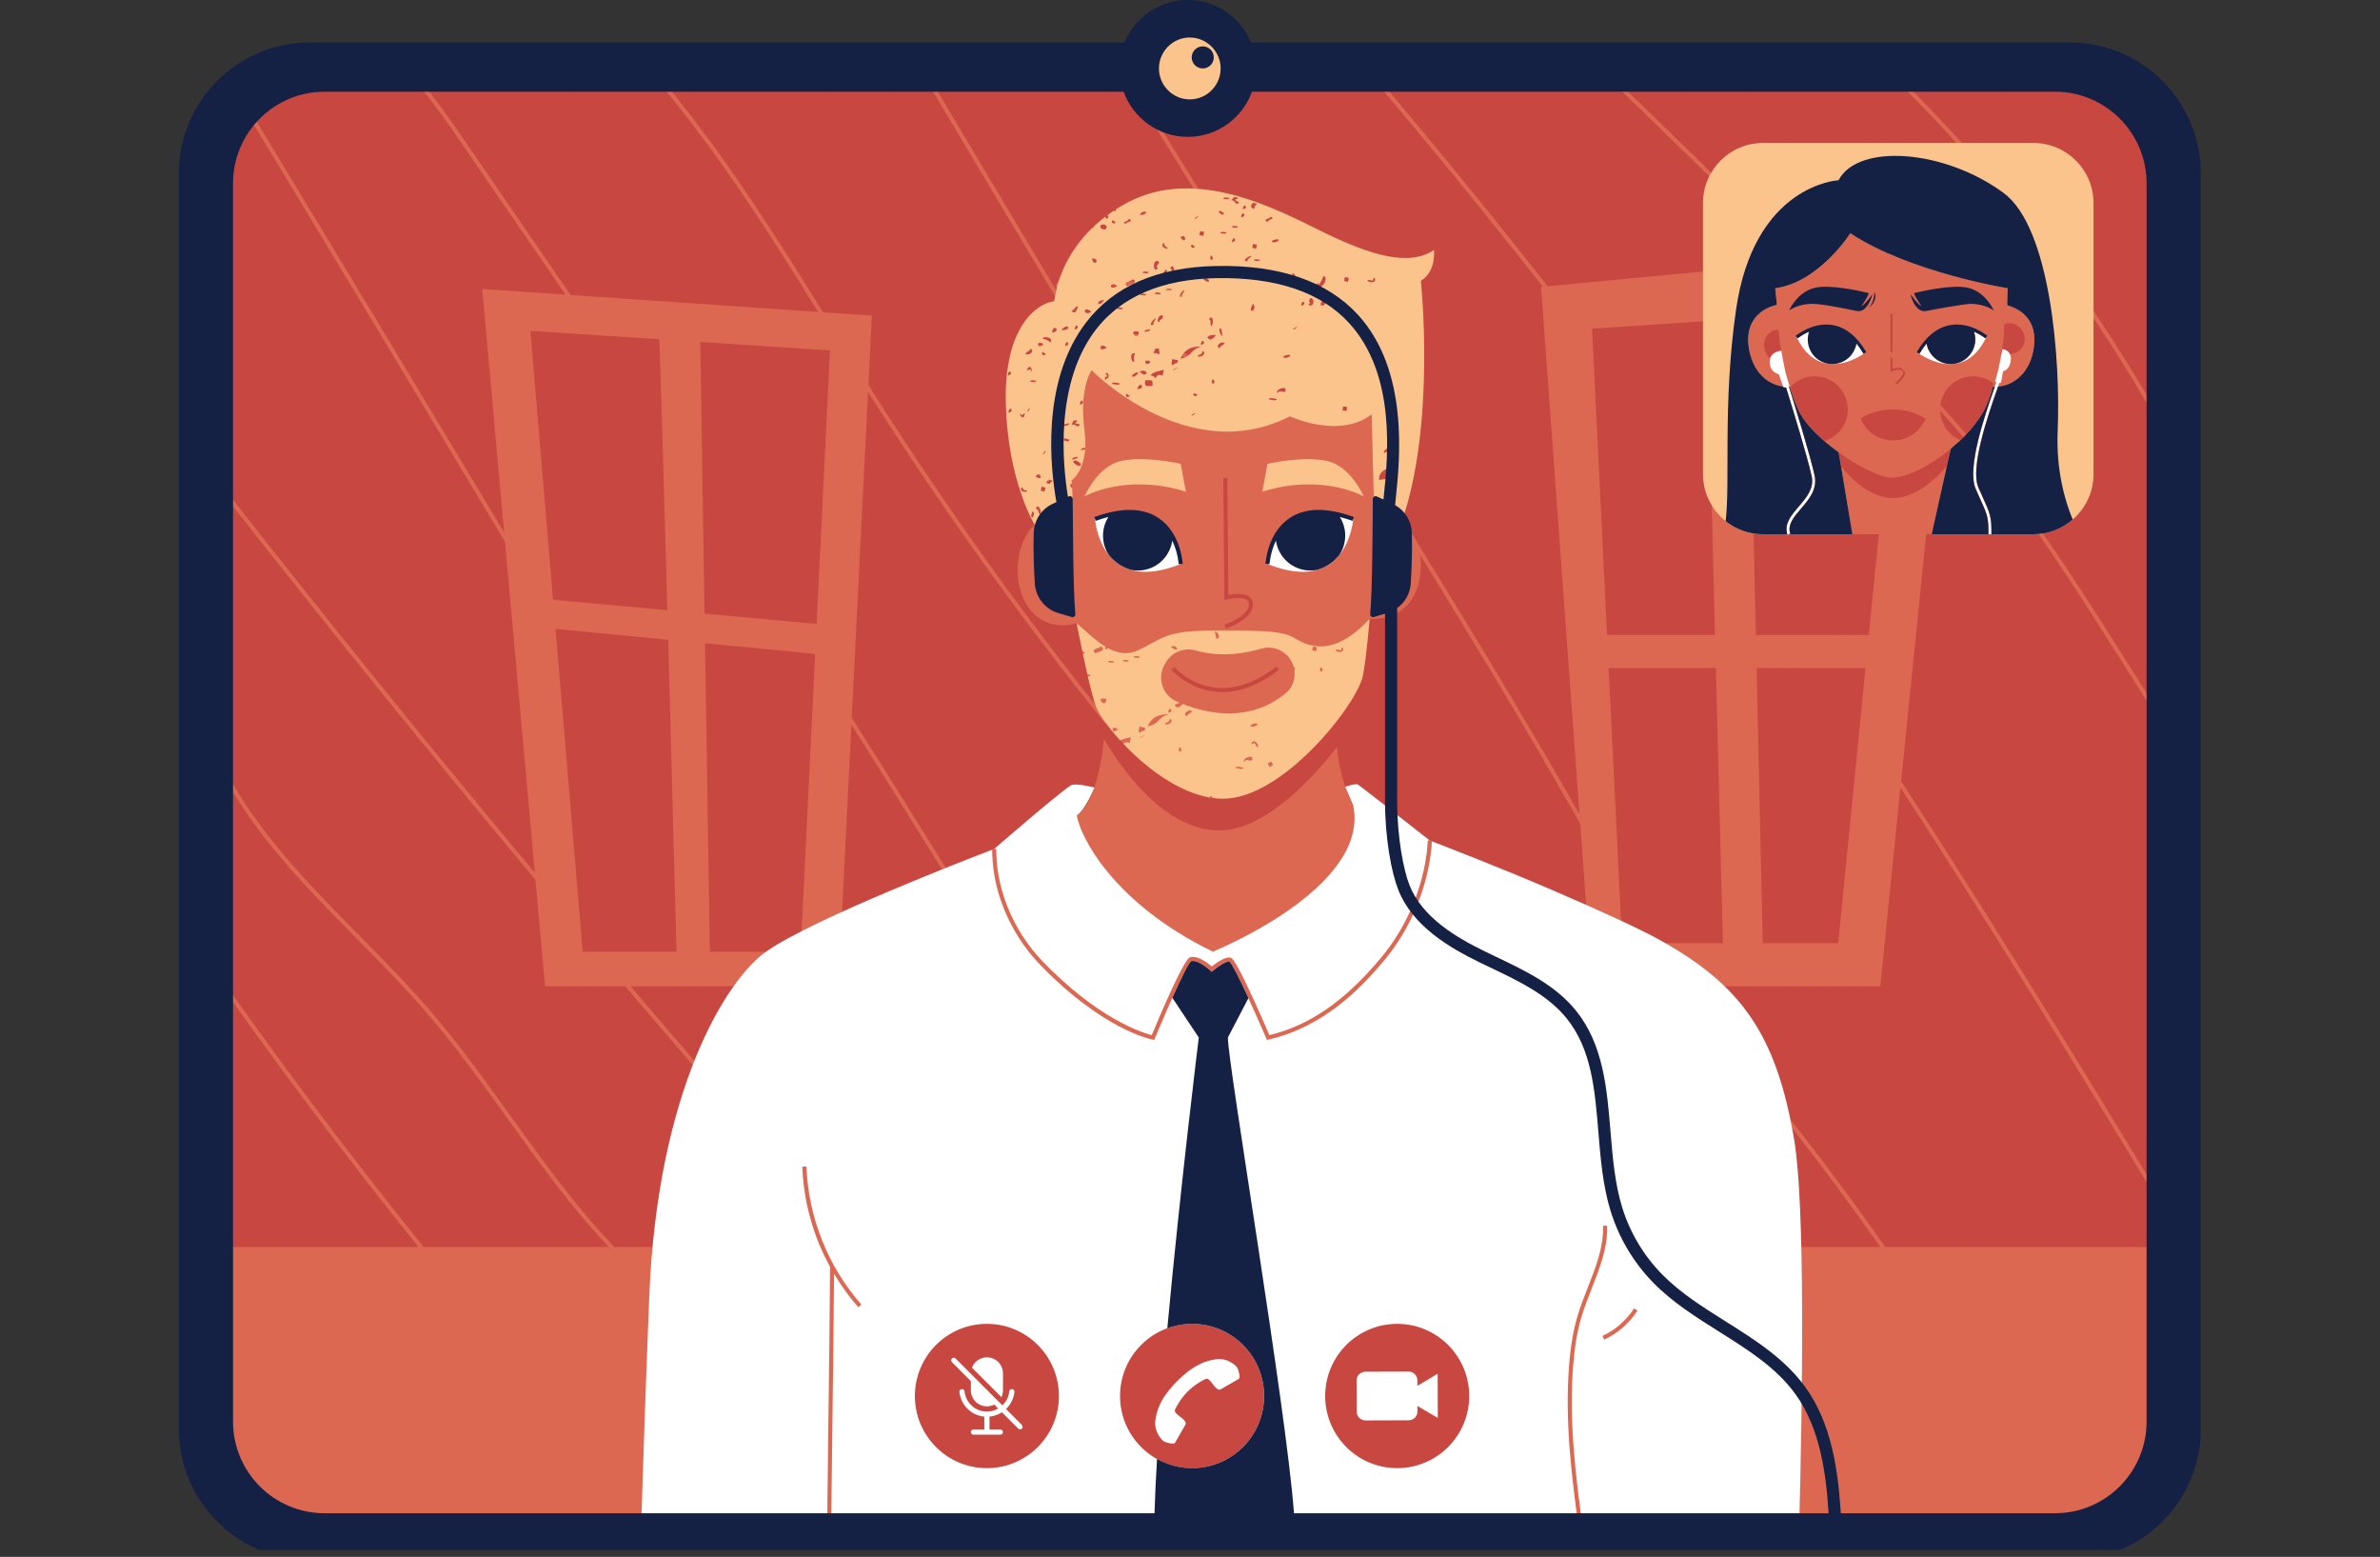 <svg xmlns="http://www.w3.org/2000/svg" width="255.75" viewBox="0 0 255.75 167.25" height="167.25" version="1.0"><rect x="0" y="0" width="255.75" height="167.25" fill="#333333" stroke="none"/><defs><clipPath id="a"><path d="M 21 6 L 235 6 L 235 166.504 L 21 166.504 Z M 21 6"/></clipPath><clipPath id="b"><path d="M 19.215 0 L 236.492 0 L 236.492 166.504 L 19.215 166.504 Z M 19.215 0"/></clipPath></defs><path fill="#C94741" d="M 216.23 165.848 L 39.59 165.848 C 29.559 165.848 21.43 157.703 21.43 147.656 L 21.43 24.316 C 21.43 14.27 29.559 6.129 39.59 6.129 L 216.23 6.129 C 226.258 6.129 234.387 14.27 234.387 24.316 L 234.387 147.656 C 234.387 157.703 226.258 165.848 216.23 165.848"/><g clip-path="url(#a)"><path fill="#DD6851" d="M 128.785 20.289 L 120.344 6.66 L 119.977 6.887 L 128.25 20.254 C 128.43 20.262 128.605 20.277 128.785 20.289 Z M 99.273 9.055 C 99.637 9.098 100.078 9.539 100.312 9.93 L 113.371 31.828 C 113.398 31.652 113.441 31.438 113.496 31.188 L 100.688 9.707 C 100.391 9.211 99.855 8.684 99.328 8.621 C 99.066 8.59 98.832 8.672 98.648 8.863 L 98.957 9.168 C 99.047 9.074 99.148 9.039 99.273 9.055 Z M 214.152 41.555 C 214.145 41.574 214.148 41.57 214.152 41.555 Z M 111.859 103.094 C 110.73 101.91 107.051 97.555 107.051 91.199 L 106.617 91.199 C 106.617 97.715 110.391 102.184 111.547 103.395 C 118.406 110.594 123.637 111.629 123.855 111.672 L 124.031 111.703 L 124.098 111.539 C 125.684 107.723 127.598 103.52 128.004 103.258 C 128.617 103.078 129.699 103.926 130.062 104.27 L 130.203 104.402 L 130.352 104.277 C 131 103.734 131.883 103.199 132.113 103.301 C 132.504 103.578 134.449 107.758 136.078 111.543 L 136.148 111.711 L 136.324 111.668 C 142.238 110.312 146.246 106.16 148.75 103.156 C 153.801 97.086 153.859 90.363 153.859 90.293 L 153.426 90.293 C 153.426 90.359 153.367 96.93 148.418 102.875 C 144.555 107.512 140.734 110.164 136.406 111.203 C 135.312 108.668 132.895 103.184 132.305 102.91 C 131.77 102.664 130.703 103.434 130.219 103.824 C 129.812 103.473 128.699 102.594 127.879 102.84 C 127.238 103.031 124.844 108.617 123.766 111.203 C 122.812 110.961 117.934 109.469 111.859 103.094 Z M 123.941 23.316 C 130.18 21.703 136.09 23.297 136.148 23.312 L 136.266 22.895 C 136.203 22.879 130.188 21.25 123.832 22.895 C 117.582 24.508 113.875 29.758 113.402 30.727 L 113.793 30.918 C 114.25 29.98 117.852 24.891 123.941 23.316 Z M 124.148 31.035 C 126.652 31.598 129.641 33.754 132.805 36.039 C 137.098 39.141 141.844 42.566 146.309 42.566 C 147.453 42.566 148.574 42.344 149.668 41.832 L 149.484 41.438 C 144.355 43.844 138.355 39.512 133.059 35.688 C 129.859 33.375 126.836 31.191 124.242 30.609 C 117.336 29.062 113.34 32.09 113.176 32.223 L 113.441 32.566 C 113.48 32.535 117.441 29.535 124.148 31.035 Z M 113.938 35.223 C 113.168 37 113.395 38.973 113.613 40.879 C 113.656 41.262 113.703 41.641 113.738 42.02 C 113.949 44.289 113.766 46.133 113.176 47.656 C 112.438 49.566 111.004 50.992 109.332 51.48 L 109.453 51.895 C 111.25 51.375 112.793 49.848 113.582 47.816 C 114.195 46.227 114.391 44.316 114.168 41.977 C 114.133 41.598 114.09 41.215 114.047 40.828 C 113.832 38.98 113.613 37.066 114.336 35.398 Z M 117.602 84.598 C 117.152 85.941 116.543 87.086 115.711 87.586 C 113.176 92.727 115.062 100.93 130.238 102.816 C 130.238 102.816 153.254 97.723 145.414 86.512 C 145.133 85.988 144.832 85.328 144.555 84.516 C 144.141 83.301 143.781 81.746 143.621 79.805 C 143.637 79.961 143.648 80.121 143.664 80.273 C 140.508 84.266 135.66 89.207 131.016 89.207 C 125.141 89.207 120.547 82.637 118.637 79.387 C 118.641 79.324 118.648 79.262 118.656 79.203 C 118.508 80.641 118.203 82.793 117.602 84.598 Z M 157.883 149.965 C 157.883 145.684 154.418 142.211 150.141 142.211 C 145.863 142.211 142.398 145.684 142.398 149.965 C 142.398 154.246 145.863 157.719 150.141 157.719 C 154.418 157.719 157.883 154.246 157.883 149.965 Z M 133.57 144.48 C 130.547 141.453 125.645 141.453 122.621 144.48 C 119.598 147.512 119.598 152.418 122.621 155.449 C 125.645 158.477 130.547 158.477 133.57 155.449 C 136.594 152.418 136.594 147.512 133.57 144.48 Z M 113.793 149.965 C 113.793 145.684 110.328 142.211 106.051 142.211 C 101.773 142.211 98.309 145.684 98.309 149.965 C 98.309 154.246 101.773 157.719 106.051 157.719 C 110.328 157.719 113.793 154.246 113.793 149.965 Z M 174.309 101.316 L 185.141 101.316 L 184.387 71.773 L 172.863 71.773 Z M 172.691 68.211 L 184.293 68.211 L 183.434 34.488 L 171.082 35.312 Z M 187.895 35.895 C 187.895 35.906 187.891 35.914 187.891 35.926 C 187.891 35.914 187.895 35.906 187.895 35.895 Z M 187.918 34.184 L 187.949 35.574 C 188.074 34.984 188.316 34.512 188.609 34.141 Z M 194.18 29.672 C 194.105 29.719 194.035 29.762 193.957 29.809 C 194.035 29.762 194.105 29.719 194.18 29.672 Z M 193.809 29.891 C 193.738 29.934 193.664 29.973 193.594 30.012 C 193.664 29.973 193.738 29.934 193.809 29.891 Z M 193.426 30.098 C 193.355 30.137 193.285 30.172 193.219 30.203 C 193.285 30.172 193.355 30.137 193.426 30.098 Z M 193.035 30.289 C 192.965 30.32 192.898 30.352 192.832 30.379 C 192.898 30.352 192.965 30.32 193.035 30.289 Z M 194.426 29.512 C 194.387 29.539 194.352 29.566 194.309 29.59 C 194.352 29.566 194.391 29.539 194.426 29.516 C 194.426 29.516 194.426 29.516 194.426 29.512 Z M 194.984 29.129 C 195.066 29.066 195.145 29.008 195.227 28.941 C 195.145 29.008 195.066 29.066 194.984 29.129 Z M 195.297 28.887 C 195.383 28.82 195.465 28.754 195.551 28.688 C 195.465 28.754 195.383 28.82 195.297 28.887 Z M 195.605 28.641 C 195.691 28.57 195.773 28.496 195.859 28.426 C 195.773 28.496 195.691 28.57 195.605 28.641 Z M 195.895 28.391 C 195.984 28.316 196.074 28.238 196.156 28.16 C 196.074 28.238 195.984 28.316 195.895 28.391 Z M 194.793 29.262 C 194.793 29.266 194.793 29.266 194.793 29.266 C 194.828 29.242 194.855 29.219 194.891 29.195 C 194.855 29.219 194.824 29.242 194.793 29.262 Z M 203.145 33.699 L 203.145 37.695 C 203.219 37.773 203.297 37.855 203.371 37.934 L 203.371 33.699 Z M 207.371 28.902 C 207.633 28.988 207.891 29.07 208.148 29.148 C 207.891 29.07 207.633 28.988 207.371 28.902 Z M 203.867 27.637 C 205.012 28.105 206.172 28.52 207.297 28.879 C 206.172 28.52 205.012 28.105 203.867 27.637 Z M 209.805 29.625 C 209.285 29.484 208.742 29.328 208.191 29.16 C 208.742 29.328 209.285 29.484 209.805 29.625 Z M 204.727 39.996 C 204.582 39.84 204.438 39.684 204.289 39.527 C 203.965 39.438 203.586 39.547 203.371 39.633 L 203.371 38.562 C 203.297 38.484 203.219 38.402 203.145 38.324 L 203.145 39.992 L 203.309 39.906 C 203.316 39.902 204.121 39.504 204.457 39.883 C 204.5 39.93 204.516 39.984 204.508 40.055 C 204.477 40.41 203.891 40.945 203.664 41.121 L 203.805 41.305 C 203.895 41.23 204.691 40.59 204.734 40.074 C 204.738 40.047 204.73 40.023 204.727 39.996 Z M 206.914 44.988 C 206.914 44.988 205.609 43.984 203.422 43.984 C 201.238 43.984 199.91 44.988 199.934 44.988 C 199.934 44.988 200.82 47.316 203.422 47.316 C 206.023 47.316 206.914 44.988 206.914 44.988 Z M 192.629 30.461 C 192.562 30.488 192.5 30.516 192.434 30.539 C 192.5 30.516 192.562 30.488 192.629 30.461 Z M 192.211 30.617 C 192.152 30.637 192.094 30.66 192.031 30.68 C 192.094 30.66 192.152 30.637 192.211 30.617 Z M 191.785 30.75 C 191.73 30.766 191.672 30.781 191.613 30.797 C 191.672 30.781 191.73 30.766 191.785 30.75 Z M 191.336 30.859 C 191.289 30.871 191.238 30.883 191.191 30.895 C 191.238 30.883 191.289 30.871 191.336 30.859 Z M 191.629 38.895 C 191.391 37.746 191.223 36.566 191.105 35.387 C 190.59 35.453 189.734 35.727 189.578 36.797 C 189.395 38.055 190.57 39.211 191.629 38.895 Z M 189.23 33.527 C 189.215 33.539 189.203 33.551 189.188 33.562 C 189.203 33.551 189.215 33.539 189.23 33.527 Z M 189.023 33.699 C 189.012 33.711 189.004 33.719 188.992 33.727 C 189.004 33.719 189.012 33.711 189.023 33.699 Z M 187.863 36.234 C 187.863 36.254 187.863 36.273 187.863 36.297 C 187.863 36.273 187.863 36.254 187.863 36.234 Z M 187.859 36.68 C 187.859 36.652 187.859 36.625 187.859 36.598 C 187.859 36.625 187.859 36.652 187.859 36.68 Z M 137.434 71.945 L 137.168 71.602 C 130.68 76.645 126.375 71.863 126.195 71.66 L 125.867 71.945 C 125.996 72.09 128.023 74.348 131.348 74.348 C 133.059 74.348 135.117 73.746 137.434 71.945 Z M 131.453 51.344 L 131.566 64.457 L 131.832 64.398 C 132.121 64.332 132.422 64.285 132.711 64.258 C 132.883 64.242 133.051 64.238 133.207 64.242 C 133.695 64.266 134.078 64.395 134.176 64.711 C 134.246 64.945 134.211 65.18 134.074 65.438 C 133.664 66.184 132.379 66.875 131.609 67.09 L 131.723 67.512 C 132.348 67.336 133.281 66.883 133.926 66.293 C 134.039 66.188 134.145 66.078 134.234 65.965 C 134.32 65.859 134.395 65.754 134.453 65.645 C 134.648 65.289 134.695 64.93 134.59 64.586 C 134.391 63.934 133.676 63.773 132.945 63.801 C 132.781 63.809 132.621 63.82 132.465 63.84 C 132.301 63.863 132.145 63.891 131.996 63.918 L 131.988 62.668 L 131.98 62.188 L 131.887 51.34 Z M 89.188 37.641 L 75.25 36.734 L 75.707 65.918 L 87.754 67.023 Z M 87.598 70.246 L 75.758 69.105 L 76.281 102.238 L 86.035 102.238 Z M 72.699 102.238 C 72.559 96.988 72.188 82.82 71.801 68.727 L 59.695 67.562 L 62.621 102.238 Z M 56.996 35.543 L 59.43 64.426 L 71.711 65.551 C 71.371 53.211 71.035 41.469 70.848 36.445 Z M 214.965 37.973 C 214.965 37.973 216.691 38.473 217.395 37.168 C 218.098 35.863 216.648 34.191 215.34 34.863 C 215.34 34.863 215.477 36.473 214.965 37.973 Z M 188.758 71.773 L 189.418 101.316 L 197.531 101.316 L 200.465 71.773 Z M 169.922 166.121 C 169.863 165.715 169.805 165.309 169.75 164.898 C 144.789 164.898 114.527 164.898 89.305 164.898 M 88.867 164.898 C 62.422 164.898 41.609 164.898 38.43 164.898 C 29.352 164.898 22.594 167.035 22.594 133.957 L 44.969 133.957 C 36.801 123.812 28.949 113.336 21.539 102.684 L 21.898 102.438 C 29.367 113.172 37.285 123.734 45.527 133.957 L 65.418 133.957 C 61.391 129.699 57.926 124.887 54.555 120.188 C 51.824 116.387 49 112.461 45.918 108.879 C 43.504 106.074 40.84 103.371 38.262 100.762 C 32.852 95.277 27.258 89.605 23.68 82.66 L 24.066 82.461 C 27.609 89.348 33.184 94.992 38.57 100.453 C 41.152 103.07 43.824 105.777 46.246 108.594 C 49.344 112.191 52.168 116.125 54.906 119.934 C 58.352 124.727 61.883 129.645 66.016 133.957 L 88.168 133.957 C 87.008 131.242 86.328 128.316 86.219 125.332 L 86.652 125.312 C 86.766 128.309 87.449 131.242 88.637 133.957 L 172.047 133.957 C 172.199 133.207 172.289 132.445 172.266 131.68 L 172.699 131.664 C 172.723 132.441 172.637 133.207 172.488 133.957 L 202.062 133.957 C 199.211 129.934 196.289 125.934 193.262 122.062 C 191.77 120.152 190.223 118.238 188.727 116.383 C 186.004 113.004 183.211 109.535 180.605 105.949 L 171.082 105.949 L 169.809 88.504 C 169.449 87.875 169.094 87.242 168.734 86.613 C 163.555 77.52 158.059 68.465 152.59 59.586 C 152.699 60.273 152.711 61.047 152.582 61.918 C 151.844 66.965 147.172 66.473 147.172 66.473 C 147.172 66.473 146.809 70.906 146.438 72.629 C 145.762 75.754 137.832 85.797 131.441 85.797 C 126.25 85.797 120.98 80.613 118.785 77.605 C 118.785 77.605 118.785 77.621 118.785 77.641 C 118.785 77.617 118.785 77.605 118.785 77.605 C 118.785 77.605 118.781 77.656 118.777 77.746 C 109.852 66.648 101.508 55.023 93.879 43.051 C 93.68 42.734 93.477 42.418 93.277 42.102 L 91.527 77.105 C 93.422 80.078 95.27 83.008 97.039 85.852 L 98.316 87.91 C 102.586 94.785 107 101.895 112.223 108.223 C 112.66 108.754 113.105 109.281 113.551 109.809 C 115.984 112.695 118.5 115.676 119.887 119.234 L 119.484 119.391 C 118.121 115.902 115.629 112.945 113.219 110.09 C 112.773 109.559 112.328 109.031 111.887 108.5 C 106.648 102.148 102.227 95.027 97.949 88.141 L 96.672 86.082 C 95.004 83.406 93.266 80.648 91.488 77.855 L 90.086 105.949 L 83.27 105.949 C 86.992 112.219 90.711 118.488 94.422 124.766 L 94.051 124.988 C 90.293 118.637 86.531 112.293 82.766 105.949 L 67.758 105.949 C 73.43 112.613 79.215 119.301 84.984 125.859 L 84.66 126.148 C 78.805 119.496 72.938 112.707 67.188 105.949 L 58.57 105.949 L 57.539 94.516 C 46.238 80.992 35.02 67.137 24.172 53.285 L 24.512 53.016 C 35.23 66.699 46.309 80.391 57.473 93.754 L 54.266 58.191 C 44.832 42.461 35.258 26.57 25.766 10.891 L 26.137 10.664 C 35.477 26.09 44.895 41.719 54.176 57.195 L 51.82 31.043 L 60.766 31.652 C 57.238 26.504 53.707 21.363 50.172 16.227 C 48.145 13.273 46.043 10.223 43.629 7.496 L 43.953 7.207 C 46.387 9.949 48.496 13.016 50.531 15.977 C 54.129 21.211 57.73 26.449 61.316 31.691 L 87.914 33.508 C 82.184 24.289 76.203 14.867 68.922 6.68 L 69.246 6.387 C 76.625 14.684 82.656 24.223 88.445 33.543 L 93.688 33.902 L 93.316 41.348 C 93.625 41.84 93.934 42.328 94.246 42.816 C 101.457 54.137 109.316 65.141 117.695 75.688 C 116.945 73.422 115.699 66.965 115.699 66.965 C 110.539 68.32 108.324 62.777 109.797 58.59 C 111.273 54.402 115.086 55.391 115.086 55.391 C 115.086 55.391 115.469 55.516 115.184 51.957 C 113.836 53.461 111.066 53.582 110.945 53.586 L 110.93 53.152 C 110.961 53.152 113.824 53.031 114.984 51.527 L 115.156 51.66 C 115.156 51.645 115.156 51.629 115.152 51.613 C 115.152 51.613 117.078 50.355 116.543 46.238 C 116.023 42.266 116.992 40.242 117.281 39.832 C 117.293 39.816 117.305 39.805 117.316 39.789 C 117.387 39.863 127.508 50.121 138.328 44.859 C 137.438 44.293 136.523 43.867 135.477 43.387 C 133.637 42.539 131.344 41.484 128.277 39.129 C 123.504 35.469 117.172 35.52 115.312 36.77 L 115.07 36.406 C 117.273 34.93 123.77 35.121 128.539 38.781 C 131.57 41.109 133.742 42.105 135.66 42.992 C 136.785 43.508 137.758 43.957 138.73 44.594 L 138.633 44.738 C 138.887 44.855 141.395 45.949 144.027 45.742 C 144.188 45.73 144.348 45.711 144.508 45.691 C 145.508 45.547 146.512 45.199 147.391 44.516 L 147.547 50.598 L 147.566 51.461 L 147.664 55.289 C 147.664 55.289 148.422 55.555 149.402 55.504 C 149.801 55.652 150.207 55.871 150.594 56.16 C 150.645 56.023 150.688 55.887 150.73 55.746 C 151.031 56.234 151.332 56.723 151.633 57.207 C 151.77 57.398 151.895 57.605 152.012 57.82 C 157.793 67.195 163.629 76.773 169.113 86.395 C 169.32 86.762 169.527 87.129 169.734 87.496 L 165.598 30.82 L 165.793 30.805 C 159.57 22.871 153.137 14.996 146.613 7.352 L 146.945 7.066 C 153.527 14.793 160.031 22.742 166.309 30.754 L 193.105 28.211 C 192.539 27.652 191.973 27.094 191.406 26.539 C 184.664 19.902 177.711 13.066 170.77 6.449 L 171.07 6.137 C 178.016 12.754 184.969 19.594 191.691 26.207 C 192.352 26.855 193.012 27.508 193.672 28.156 L 196.438 27.895 C 196.352 27.977 196.266 28.062 196.176 28.145 C 197.836 26.617 198.832 25.055 198.832 25.055 C 200.34 26.055 202.078 26.91 203.859 27.637 C 203.57 27.52 203.285 27.395 203 27.273 L 210.113 26.598 L 209.805 29.625 C 213.172 30.551 215.742 30.965 215.742 30.965 C 215.742 30.965 215.742 31.238 215.691 32.793 C 216.359 32.988 218.93 33.793 218.586 37.078 C 218.559 37.352 218.508 37.609 218.457 37.859 C 218.445 37.91 218.406 38.074 218.395 38.121 C 218.254 38.656 218.051 39.129 217.801 39.543 C 217.801 39.543 217.773 39.586 217.77 39.59 C 217.668 39.754 217.559 39.906 217.441 40.051 C 217.438 40.055 217.43 40.066 217.43 40.066 C 216.574 41.109 215.371 41.613 214.152 41.555 C 214.164 41.504 214.211 41.344 214.246 41.199 C 213.637 40.715 212.867 40.422 212.027 40.422 C 210.234 40.422 208.758 41.75 208.512 43.477 C 211.336 46.633 214.055 49.879 216.598 53.254 C 220.645 58.625 224.301 64.398 227.832 69.98 L 233.273 78.57 C 233.238 78.066 232.98 77.57 232.57 77.281 L 232.82 76.926 C 233.547 77.434 233.887 78.422 233.629 79.273 L 233.492 79.727 L 227.469 70.215 C 223.938 64.637 220.285 58.871 216.25 53.516 C 213.805 50.266 211.191 47.137 208.48 44.094 C 208.523 45.535 209.418 46.758 210.676 47.277 C 210.625 47.328 210.574 47.379 210.52 47.43 C 210.312 47.582 209.855 47.988 209.633 48.211 C 207.43 50.027 204.879 51.324 203.258 51.324 C 202.145 51.324 199.762 50.16 197.566 48.582 C 197.121 48.258 196.684 47.918 196.262 47.566 C 196.254 47.57 196.012 47.359 195.762 47.137 C 195.859 47.219 195.953 47.305 196.047 47.387 C 197.5 46.941 198.559 45.586 198.559 43.984 C 198.559 42.016 196.965 40.422 195 40.422 C 193.941 40.422 192.996 40.887 192.344 41.621 C 192.605 42.453 192.359 41.707 192.312 41.555 C 191.914 41.57 191.52 41.527 191.137 41.43 C 191.125 41.426 190.922 41.363 190.902 41.359 C 190.328 41.172 189.793 40.848 189.332 40.387 C 189.312 40.367 188.992 40 188.977 39.98 C 188.578 39.469 188.266 38.836 188.07 38.082 C 188.066 38.059 187.996 37.77 187.996 37.754 C 187.996 37.754 187.996 37.762 188 37.77 L 188.68 68.211 L 200.82 68.211 L 201.895 57.391 L 199.055 57.391 C 198.902 56.52 198.762 55.645 198.617 54.77 C 198.355 53.203 198.094 51.633 197.832 50.066 C 198.898 51.41 200.957 53.5 203.422 53.5 C 205.883 53.5 208.055 51.418 209.199 50.074 C 209.207 50.055 209.211 50.039 209.215 50.02 C 208.754 52.055 208.047 55.246 207.574 57.391 L 206.984 57.391 L 204.289 83.91 C 214.422 99.461 224.195 115.516 233.664 131.082 L 233.301 131.324 C 223.918 115.895 214.246 100.004 204.219 84.594 L 202.051 105.949 L 181.141 105.949 C 183.688 109.438 186.41 112.816 189.066 116.109 C 190.562 117.965 192.109 119.883 193.602 121.793 C 196.699 125.754 199.688 129.84 202.594 133.957 L 234.387 133.957 C 234.387 133.957 234.387 147.113 234.387 153.109 C 234.387 159.105 234.703 164.898 217.578 164.898 C 212.219 164.898 193.57 164.898 170.188 164.898 C 170.242 165.285 170.297 165.676 170.352 166.062 M 201.629 6.539 L 201.93 6.223 C 215.129 18.812 226.133 33.383 234.641 49.531 L 234.254 49.734 C 225.773 33.629 214.797 19.094 201.629 6.539"/></g><path fill="#FFF" d="M 133.109 147.344 C 133.07 147.156 132.977 146.887 132.777 146.711 C 132.574 146.535 131.777 145.863 130.727 146.012 C 129.672 146.164 128.367 146.5 126.504 148.367 C 124.637 150.234 124.301 151.543 124.152 152.598 C 124 153.652 124.672 154.449 124.848 154.652 C 125.023 154.855 125.293 154.949 125.48 154.988 C 125.668 155.023 126.164 155.184 126.285 154.961 C 126.402 154.738 127.207 153.332 127.387 153.027 C 127.57 152.719 126.898 152.246 126.699 152.094 C 126.496 151.945 126.152 151.676 126.258 151.441 C 126.363 151.207 126.828 150.277 127.621 149.488 C 128.41 148.695 129.34 148.23 129.57 148.125 C 129.801 148.02 130.07 148.363 130.223 148.562 C 130.375 148.766 130.844 149.438 131.152 149.258 C 131.457 149.074 132.863 148.27 133.082 148.148 C 133.305 148.031 133.148 147.535 133.109 147.344 Z M 152.316 151.035 L 154.504 152.32 L 154.488 147.574 L 152.309 148.875 L 152.309 148.273 C 152.305 147.758 151.887 147.34 151.367 147.34 L 146.711 147.355 C 146.195 147.355 145.777 147.777 145.777 148.297 L 145.789 151.652 C 145.789 152.172 146.211 152.59 146.727 152.59 L 151.387 152.574 C 151.902 152.57 152.32 152.148 152.316 151.633 Z M 109.809 153.074 L 108.105 151.367 C 108.602 150.891 108.934 150.242 109.008 149.523 C 109.02 149.359 108.891 149.219 108.73 149.219 C 108.59 149.219 108.469 149.328 108.453 149.469 C 108.395 150.059 108.121 150.586 107.715 150.973 L 102.684 145.934 C 102.574 145.828 102.398 145.828 102.293 145.934 C 102.184 146.043 102.184 146.219 102.293 146.328 L 104.328 148.367 L 104.328 149.352 C 104.328 150.305 105.102 151.078 106.055 151.078 C 106.34 151.078 106.609 151.008 106.844 150.887 L 107.27 151.309 C 106.91 151.52 106.492 151.641 106.051 151.641 C 104.801 151.641 103.773 150.688 103.648 149.469 C 103.633 149.328 103.512 149.219 103.371 149.219 C 103.211 149.219 103.082 149.359 103.094 149.523 C 103.238 150.93 104.363 152.051 105.773 152.18 L 105.773 153.562 L 104.602 153.562 C 104.449 153.562 104.324 153.688 104.324 153.84 C 104.324 153.992 104.449 154.117 104.602 154.117 L 107.5 154.117 C 107.652 154.117 107.777 153.992 107.777 153.84 C 107.777 153.688 107.652 153.562 107.5 153.562 L 106.328 153.562 L 106.328 152.18 C 106.82 152.137 107.277 151.969 107.672 151.715 L 109.418 153.465 C 109.527 153.574 109.703 153.574 109.809 153.465 C 109.918 153.359 109.918 153.18 109.809 153.074 Z M 104.445 146.918 L 107.613 150.09 C 107.719 149.867 107.777 149.617 107.777 149.352 L 107.777 147.539 C 107.777 146.586 107.008 145.812 106.055 145.812 C 105.32 145.812 104.695 146.27 104.445 146.918 Z M 107.051 91.199 C 107.051 97.555 110.73 101.91 111.859 103.094 C 117.934 109.469 122.812 110.961 123.766 111.203 C 124.844 108.617 127.238 103.031 127.879 102.84 C 128.699 102.594 129.812 103.473 130.219 103.824 C 130.703 103.434 131.77 102.664 132.305 102.91 C 132.895 103.184 135.312 108.668 136.406 111.203 C 140.734 110.164 144.555 107.512 148.418 102.875 C 153.367 96.93 153.426 90.359 153.426 90.293 L 153.645 90.293 C 153.645 90.293 146.152 84.41 145.914 84.273 C 145.68 84.137 144.555 84.516 144.555 84.516 L 145.414 86.512 C 147.293 95.414 130.332 102.23 130.332 102.23 C 119.535 96.984 116.043 89.777 115.711 87.586 C 116.637 87.004 117.602 84.598 117.602 84.598 C 117.602 84.598 115.543 84.078 115.09 84.359 C 113.75 85.191 106.832 91.199 106.832 91.199 Z M 175.957 140.785 L 175.594 140.551 C 174.781 141.828 173.574 142.879 172.199 143.512 L 172.383 143.906 C 173.832 143.242 175.102 142.133 175.957 140.785 Z M 157.883 149.965 C 157.883 145.684 154.418 142.211 150.141 142.211 C 145.863 142.211 142.398 145.684 142.398 149.965 C 142.398 154.246 145.863 157.719 150.141 157.719 C 154.418 157.719 157.883 154.246 157.883 149.965 Z M 133.57 144.48 C 130.547 141.453 125.645 141.453 122.621 144.48 C 119.598 147.512 119.598 152.418 122.621 155.449 C 125.645 158.477 130.547 158.477 133.57 155.449 C 136.594 152.418 136.594 147.512 133.57 144.48 Z M 113.793 149.965 C 113.793 145.684 110.328 142.211 106.051 142.211 C 101.773 142.211 98.309 145.684 98.309 149.965 C 98.309 154.246 101.773 157.719 106.051 157.719 C 110.328 157.719 113.793 154.246 113.793 149.965 Z M 193.324 164.504 L 170.133 164.504 C 169.32 158.668 168.582 152.676 169.043 146.758 C 169.203 144.695 169.48 143.039 169.918 141.547 C 170.227 140.5 170.641 139.449 171.039 138.434 C 171.891 136.266 172.773 134.027 172.699 131.664 L 172.266 131.68 C 172.336 133.953 171.473 136.148 170.637 138.273 C 170.234 139.297 169.816 140.359 169.504 141.426 C 169.055 142.945 168.77 144.629 168.609 146.723 C 168.145 152.668 168.879 158.664 169.695 164.504 L 89.309 164.504 C 89.348 160.832 89.395 157.113 89.441 153.469 C 89.516 147.957 89.586 142.27 89.625 136.836 C 90.383 138.105 91.25 139.312 92.234 140.43 L 92.559 140.141 C 88.957 136.039 86.859 130.773 86.652 125.312 L 86.219 125.332 C 86.359 129.113 87.395 132.801 89.199 136.09 C 89.16 141.742 89.082 147.699 89.008 153.465 C 88.961 157.109 88.91 160.832 88.875 164.504 L 68.879 164.504 C 69.098 157.41 69.395 148.547 69.773 139.199 C 70.66 117.277 77.934 105.332 82.324 102.23 C 87.301 98.715 104.504 92.09 106.621 91.281 C 106.652 97.75 110.395 102.188 111.547 103.395 C 118.406 110.594 123.637 111.629 123.855 111.672 L 124.031 111.703 L 124.098 111.539 C 125.684 107.723 127.598 103.52 128.004 103.258 C 128.617 103.078 129.699 103.926 130.062 104.27 L 130.203 104.402 L 130.352 104.277 C 131 103.734 131.883 103.199 132.113 103.301 C 132.504 103.578 134.449 107.758 136.078 111.543 L 136.148 111.711 L 136.324 111.668 C 142.238 110.312 146.246 106.16 148.75 103.156 C 153.5 97.445 153.836 91.16 153.859 90.375 C 155.078 90.844 161.332 93.258 166.688 95.566 C 171.23 97.523 175.906 99.617 178.281 100.934 C 187.066 105.797 190.879 111.055 192.801 122.461 C 193.988 129.5 193.711 149.906 193.324 164.504 Z M 192.227 41.504 C 192.27 41.477 192.297 41.461 192.297 41.461 C 192.297 41.461 191.934 40.27 191.852 39.949 C 191.684 39.203 191.418 37.676 191.418 37.676 C 191.418 37.676 189.863 37.758 190.215 39.297 C 190.352 39.91 190.871 40.102 191.156 40.223 C 191.199 40.371 191.637 41.609 191.637 41.609 C 191.734 41.637 191.832 41.633 191.922 41.617 C 192.469 43.367 194.168 48.867 194.672 51.133 C 194.969 52.461 194.117 53.453 193.293 54.414 C 192.473 55.371 191.699 56.273 192.066 57.441 L 192.379 57.344 C 192.062 56.348 192.75 55.551 193.543 54.629 C 194.375 53.656 195.324 52.551 194.992 51.062 C 194.484 48.777 192.77 43.238 192.227 41.504 Z M 215.164 37.5 C 215.164 37.5 214.922 38.898 214.77 39.582 C 214.691 39.875 214.398 40.973 214.398 40.973 C 214.398 40.973 214.449 41.008 214.527 41.043 C 214.461 41.246 214.371 41.516 214.258 41.832 C 213.375 44.352 211.309 50.258 212.305 52.52 C 212.488 52.945 212.652 53.301 212.793 53.617 C 213.539 55.254 213.695 55.598 213.672 57.391 L 213.996 57.395 C 214.02 55.527 213.844 55.133 213.09 53.48 C 212.949 53.168 212.785 52.809 212.602 52.387 C 211.656 50.246 213.695 44.426 214.566 41.941 C 214.684 41.602 214.777 41.332 214.844 41.133 C 214.902 41.137 214.965 41.133 215.023 41.113 L 215.242 39.887 C 215.473 39.824 215.887 39.648 216.043 38.898 C 216.316 37.574 215.164 37.5 215.164 37.5 Z M 213.34 36.344 C 213.328 36.336 212.852 35.945 212.113 35.625 C 212.207 35.891 212.258 36.176 212.258 36.473 C 212.258 37.93 211.148 38.645 209.691 38.645 C 208.383 38.645 207.23 38.156 207.027 36.902 C 206.758 37.223 206.504 37.59 206.266 37.996 L 206.117 37.91 C 206.117 37.91 210.902 41.543 213.449 36.211 Z M 200.25 37.996 C 200.008 37.59 199.758 37.223 199.488 36.902 C 199.285 38.156 197.621 37.5 196.312 37.5 C 194.855 37.5 195.332 37.719 195.332 36.262 C 195.332 35.965 194.309 35.891 194.398 35.625 C 193.664 35.945 193.188 36.336 193.176 36.344 L 193.066 36.211 C 195.613 41.543 200.398 37.91 200.398 37.91 Z M 126.875 60.59 C 126.875 60.59 126.449 52.547 117.668 55.75 C 117.668 55.75 118.242 64.043 126.875 60.59 Z M 136.207 60.59 C 136.207 60.59 136.633 52.547 145.414 55.75 C 145.414 55.75 144.836 64.043 136.207 60.59"/><path fill="#FBC48D" d="M 116.543 53.324 C 116.543 53.324 120.934 50.793 127.434 52.82 L 126.879 49.832 C 126.879 49.832 123.156 48.961 120.535 49.504 C 117.918 50.047 116.543 53.324 116.543 53.324 Z M 146.535 53.324 C 146.535 53.324 142.145 50.793 135.645 52.82 L 136.203 49.832 C 136.203 49.832 139.922 48.961 142.543 49.504 C 145.16 50.047 146.535 53.324 146.535 53.324 Z M 214.258 41.832 C 213.375 44.352 211.309 50.258 212.305 52.52 C 212.488 52.945 212.652 53.301 212.793 53.617 C 213.539 55.254 213.695 55.598 213.672 57.391 L 213.84 57.391 L 207.574 57.391 C 208.25 54.328 209.398 49.137 209.633 48.211 C 209.855 47.988 210.312 47.582 210.52 47.43 C 211.324 46.68 212.047 45.863 212.617 45.035 C 212.66 44.977 213.117 44.25 213.211 44.074 C 213.574 43.387 213.887 42.512 214.152 41.555 C 214.219 41.555 214.289 41.551 214.355 41.551 C 214.324 41.641 214.293 41.73 214.258 41.832 Z M 224.965 21.82 L 224.965 50.93 C 224.965 54.5 222.074 57.391 218.512 57.391 L 213.996 57.391 C 214.02 55.527 213.84 55.133 213.09 53.48 C 212.949 53.168 212.785 52.809 212.602 52.387 C 211.656 50.246 213.695 44.426 214.566 41.941 C 214.617 41.793 214.664 41.66 214.707 41.535 C 215.727 41.445 216.703 40.953 217.43 40.066 C 217.43 40.066 217.438 40.055 217.441 40.051 C 217.559 39.906 217.668 39.754 217.77 39.59 C 217.773 39.586 217.801 39.543 217.801 39.543 C 218.051 39.129 218.254 38.656 218.395 38.121 C 218.406 38.074 218.445 37.91 218.457 37.859 C 218.508 37.609 218.559 37.352 218.586 37.078 C 218.93 33.793 216.359 32.988 215.691 32.793 C 215.742 31.238 215.742 30.965 215.742 30.965 C 215.742 30.965 205.207 29.277 198.832 25.055 C 198.832 25.055 195.477 30.344 190.758 30.965 L 190.945 32.758 C 190.945 32.758 190.281 32.859 189.57 33.297 C 189.527 33.324 189.461 33.363 189.426 33.387 C 188.559 33.969 187.676 35.066 187.887 37.078 C 187.914 37.312 187.949 37.535 187.996 37.754 C 187.996 37.77 188.066 38.059 188.07 38.082 C 188.266 38.836 188.578 39.469 188.977 39.98 C 188.992 40 189.312 40.367 189.332 40.387 C 189.793 40.848 190.328 41.172 190.902 41.359 C 190.922 41.363 191.125 41.426 191.137 41.43 C 191.289 41.469 191.449 41.492 191.605 41.516 C 191.625 41.57 191.637 41.609 191.637 41.609 C 191.734 41.637 191.832 41.633 191.922 41.617 C 192.469 43.367 194.168 48.867 194.672 51.133 C 194.969 52.461 194.117 53.453 193.293 54.414 C 192.484 55.355 191.723 56.25 192.055 57.391 L 189.449 57.391 C 185.887 57.391 183 54.5 183 50.93 L 183 21.82 C 183 18.25 185.887 15.359 189.449 15.359 L 218.512 15.359 C 222.074 15.359 224.965 18.25 224.965 21.82 Z M 198.617 54.77 C 198.762 55.645 198.902 56.52 199.055 57.391 L 192.223 57.391 L 192.379 57.344 C 192.062 56.348 192.75 55.551 193.543 54.629 C 194.375 53.656 195.324 52.551 194.992 51.062 C 194.488 48.797 192.797 43.332 192.242 41.551 C 192.266 41.551 192.285 41.555 192.312 41.555 C 192.359 41.707 192.621 42.48 192.648 42.555 C 192.832 43.062 193.031 43.555 193.246 44.039 C 193.293 44.145 193.352 44.258 193.41 44.367 C 193.422 44.391 193.555 44.617 193.566 44.641 C 193.887 45.164 194.316 45.699 194.82 46.227 C 194.836 46.242 195.238 46.648 195.25 46.66 C 195.426 46.832 196.242 47.578 196.262 47.566 C 196.684 47.918 197.121 48.258 197.566 48.582 C 197.586 48.668 197.723 49.418 197.754 49.594 C 197.762 49.633 197.77 49.672 197.773 49.711 C 198.055 51.398 198.336 53.086 198.617 54.77 Z M 149.973 48.48 C 149.324 49.094 150.395 47.691 149.973 48.48 Z M 148.195 51.555 C 148.086 50.672 149.18 49.988 150.012 50.438 C 149.934 51.215 149.145 51.445 148.195 51.555 Z M 147.734 30.199 C 147.289 30.617 146.328 29.836 147.523 30.152 C 147.602 29.625 147.855 29.848 147.734 30.199 Z M 147.645 37.43 C 147.426 38.18 147 36.66 147.645 37.43 Z M 144.852 30.273 C 144.711 30.242 144.57 30.215 144.43 30.188 C 144.457 30.047 144.488 29.902 144.516 29.762 C 144.656 29.789 144.797 29.82 144.938 29.848 C 144.91 29.992 144.879 30.133 144.852 30.273 Z M 144.68 44.16 C 144.539 44.133 144.398 44.105 144.254 44.074 C 144.281 43.934 144.312 43.793 144.34 43.648 C 144.48 43.68 144.625 43.707 144.766 43.734 C 144.734 43.879 144.707 44.02 144.68 44.16 Z M 148.559 49.32 C 148.246 50.074 149.027 48.184 148.559 49.32 Z M 149.273 48.133 C 149.215 48.41 149.055 48.609 148.688 48.648 C 148.742 48.375 148.902 48.172 149.273 48.133 Z M 149.355 40.695 C 149.246 40.949 148.891 40.82 148.93 40.609 C 149.086 40.32 149.113 40.668 149.355 40.695 Z M 141.918 32.77 C 141.883 32.16 142.426 32.426 142.516 32.004 C 142.812 31.957 142.395 33.078 141.918 32.77 Z M 141.324 30.836 C 141.367 30.582 141.629 30.242 141.723 30.562 C 141.984 30.316 142.074 29.934 142.254 29.621 C 142.891 29.965 141.836 31.336 141.324 30.836 Z M 141.121 32.609 C 141.113 32.609 141.105 32.609 141.098 32.609 C 141.012 32.801 140.824 32.934 140.605 32.723 C 140.668 32.66 140.727 32.594 140.781 32.516 C 140.492 32.293 140.883 31.781 141.051 32.16 C 141.156 32.227 141.168 32.398 141.117 32.555 C 141.117 32.574 141.121 32.59 141.121 32.609 Z M 140.18 32.633 C 139.484 33.355 140.012 31.871 140.18 32.633 Z M 139.195 35.309 C 138.379 35.676 139.852 34.699 139.195 35.309 Z M 138.934 37.684 C 139.703 37.426 137.77 38.078 138.934 37.684 Z M 138.594 38.281 C 138.547 38.332 138.055 38.578 137.914 38.363 C 137.797 38.188 138.867 37.945 138.594 38.281 Z M 137.348 42.227 C 136.914 42.066 137.723 41.531 138.113 41.719 C 138.289 42.539 137.367 41.699 137.348 42.227 Z M 136.332 42.902 C 136.453 42.625 136.895 42.832 137.219 42.863 C 137.098 43.137 136.656 42.93 136.332 42.902 Z M 136.227 23.871 C 135.562 23.523 136.547 23.504 136.562 23.281 C 137.156 23.523 136.172 23.543 136.227 23.871 Z M 136.117 34.363 C 136.762 33.867 135.145 35.117 136.117 34.363 Z M 134.727 27.988 C 134.812 27.746 135.148 27.887 135.406 27.906 C 135.32 28.145 134.98 28.008 134.727 27.988 Z M 134.668 32.617 C 135.191 33.453 133.879 33.828 134.668 32.617 Z M 134.617 35.039 C 133.738 36 135.137 34.469 134.617 35.039 Z M 134.047 28.07 C 132.992 28.043 135.332 26.91 134.09 27.859 C 134.074 27.871 134.062 28.07 134.047 28.07 Z M 133.82 45.484 C 134.59 45.223 132.652 45.875 133.82 45.484 Z M 133.398 32.359 C 133.102 33.184 133.832 31.137 133.398 32.359 Z M 132.289 21.523 C 132.363 21.359 132.543 21.355 132.586 21.141 C 132.727 21.172 132.867 21.199 133.012 21.23 C 133.012 21.418 132.887 21.414 132.754 21.398 C 132.719 21.605 132.98 21.613 133.137 21.695 C 132.867 22.305 132.727 21.402 132.289 21.523 Z M 132.363 24.41 C 132.449 24.172 132.785 24.312 133.043 24.332 C 132.957 24.57 132.621 24.43 132.363 24.41 Z M 132.738 25.816 C 132.047 26.535 132.574 25.051 132.738 25.816 Z M 131.441 21.352 C 131.527 21.109 131.863 21.25 132.121 21.27 C 132.035 21.508 131.699 21.367 131.441 21.352 Z M 131.133 25.043 C 131.219 24.805 131.555 24.945 131.812 24.961 C 131.727 25.203 131.391 25.062 131.133 25.043 Z M 131.047 37.402 C 130.539 37.211 131.203 36.578 131.602 36.852 C 131.469 37.117 131.16 37.113 131.047 37.402 Z M 130.863 29.633 C 130.566 30.457 131.297 28.414 130.863 29.633 Z M 130.754 23.641 C 129.836 22.824 131.363 24.184 130.754 23.641 Z M 129.738 36.254 C 129.934 35.996 130.27 35.949 130.672 36 C 130.406 36.332 130.031 36.723 129.738 36.254 Z M 130.527 41.055 C 130.074 41.695 130.168 40.121 130.527 41.055 Z M 128.672 38.246 C 128.852 38.059 129.203 38.125 129.223 37.695 C 129.734 37.891 129.07 38.52 128.672 38.246 Z M 128.234 42.395 C 128.289 42.07 128.426 42.395 128.664 42.34 C 128.645 42.617 128.266 42.613 128.234 42.395 Z M 128.266 44.574 C 127.453 44.941 128.926 43.965 128.266 44.574 Z M 126.848 38.535 C 127.242 37.562 128.027 37.18 129.098 37.227 C 127.887 37.535 128.113 38.312 126.848 38.535 Z M 127.035 31.633 C 127.023 31.648 127.078 31.844 127.062 31.848 C 126.059 32.168 127.898 30.336 127.035 31.633 Z M 126.164 39.723 C 125.41 39.973 127.453 39.02 126.164 39.723 Z M 125.957 38.574 C 126.168 38.621 126.379 38.664 126.594 38.707 C 126.613 39.199 126.125 38.926 126.039 39.254 C 125.797 39.172 125.938 38.832 125.957 38.574 Z M 125.258 31.141 C 125.344 30.898 125.684 31.043 125.938 31.059 C 125.852 31.301 125.516 31.16 125.258 31.141 Z M 125.27 28.934 C 125.613 29.164 125.219 29.324 125.141 29.57 C 124.793 29.336 125.188 29.176 125.27 28.934 Z M 124.934 40.359 C 124.52 40.199 124.262 40.266 124.211 40.652 C 124.062 40.504 123.91 40.359 123.617 40.309 C 123.969 39.914 124.555 39.883 125.062 39.719 C 125.02 39.934 124.977 40.145 124.934 40.359 Z M 123.828 41.457 C 123.266 41.457 122.93 41.652 123.066 40.859 C 123.625 40.859 123.961 40.664 123.828 41.457 Z M 122.453 39.887 C 123.711 39.57 123.156 40.801 122.453 39.887 Z M 122.215 41.793 C 122.492 40.758 123.203 41.832 122.215 41.793 Z M 121.652 40.43 C 121.484 40.297 122.418 39.727 122.266 40.129 C 122.242 40.191 121.859 40.586 121.652 40.43 Z M 121.984 37.98 C 121.84 38.191 121.816 38.496 121.883 38.867 C 121.512 38.988 121.34 37.715 121.984 37.98 Z M 120.98 42.426 C 121.141 42.133 121.164 42.484 121.406 42.512 C 121.301 42.766 120.941 42.641 120.98 42.426 Z M 121.742 29.98 C 122.43 30.52 121.312 30.586 121.148 30.746 C 120.516 30.285 121.629 30.219 121.742 29.98 Z M 121.301 23.48 C 121.961 23.832 120.977 23.855 120.961 24.078 C 120.367 23.832 121.352 23.812 121.301 23.48 Z M 119.996 33.16 C 120.082 32.922 120.418 33.062 120.676 33.082 C 120.59 33.32 120.25 33.18 119.996 33.16 Z M 119.461 41.23 C 119.582 40.957 120.027 41.16 120.352 41.191 C 120.227 41.465 119.785 41.258 119.461 41.23 Z M 118.91 40.676 C 118.68 41.051 118.629 40.379 118.953 40.465 C 119.031 40.293 118.91 40.246 118.785 40.207 C 119.004 39.73 119.375 40.574 118.91 40.676 Z M 118.922 37.363 C 117.832 37.953 118.234 36.613 118.922 37.363 Z M 118.641 32.223 C 118.109 33.16 117.535 32.293 118.641 32.223 Z M 117.344 27.762 C 118.375 27.762 117.516 28.824 117.344 27.762 Z M 118.879 24.535 C 118.754 24.777 118.281 24.594 118.242 24.406 C 118.145 23.91 119.121 24.074 118.879 24.535 Z M 119.57 33.074 C 119.922 33.188 119.266 34.066 118.762 33.793 C 118.914 33.375 119.422 33.496 119.57 33.074 Z M 120.047 30.742 C 118.957 31.332 119.359 29.992 120.047 30.742 Z M 119.898 23.859 C 119.793 24.117 119.434 23.988 119.477 23.773 C 119.633 23.484 119.656 23.832 119.898 23.859 Z M 122.363 35.633 C 122.391 36.848 121.012 35.32 122.363 35.633 Z M 123.211 22.77 C 123.066 23.008 122.852 23.148 122.488 23.062 C 122.637 22.82 122.848 22.68 123.211 22.77 Z M 122.766 29.305 C 122.848 29.062 123.188 29.207 123.441 29.223 C 123.359 29.465 123.02 29.324 122.766 29.305 Z M 122.504 31.684 C 122.586 31.441 122.926 31.582 123.18 31.602 C 123.098 31.844 122.758 31.703 122.504 31.684 Z M 122.988 35.664 C 122.988 35.406 123.352 35.434 123.602 35.363 C 123.598 35.621 123.234 35.598 122.988 35.664 Z M 123.195 39.121 C 122.582 38.422 124.391 38.828 123.195 39.121 Z M 123.906 30.203 C 123.09 30.57 124.562 29.594 123.906 30.203 Z M 124.551 28.125 C 124.52 28.496 124.074 28.602 124.422 28.758 C 123.93 29.629 123.75 27.586 124.551 28.125 Z M 124.07 31.562 C 124.156 31.32 124.492 31.461 124.75 31.477 C 124.664 31.723 124.328 31.578 124.07 31.562 Z M 124.098 37.48 C 124.242 37.465 124.383 37.445 124.527 37.426 C 124.555 37.641 124.582 37.855 124.609 38.07 C 124.426 37.98 124.234 37.891 123.941 37.941 C 123.957 37.762 124.129 37.699 124.098 37.48 Z M 123.973 34.879 C 122.969 35.195 124.809 33.363 123.945 34.664 C 123.934 34.68 123.988 34.875 123.973 34.879 Z M 124.934 33.879 C 125.113 34.34 124.562 34.238 124.586 34.578 C 124.211 34.691 124.465 33.746 124.934 33.879 Z M 124.938 26.215 C 125.203 25.844 125.016 26.469 125.316 26.512 C 125.918 26.922 124.652 26.668 124.938 26.215 Z M 126.027 29.531 C 125.734 29.418 126.086 28.883 125.734 28.809 C 126.113 28.176 126.297 29.137 126.027 29.531 Z M 126.848 25.5 C 127.488 24.918 127.551 26.418 126.848 25.5 Z M 128.414 26.48 C 128.305 26.734 127.949 26.609 127.988 26.395 C 128.148 26.105 128.172 26.453 128.414 26.48 Z M 128.594 23.422 C 127.777 23.789 129.25 22.816 128.594 23.422 Z M 128.969 24.824 C 129.109 24.855 129.254 24.883 129.395 24.91 C 129.367 25.055 129.336 25.195 129.309 25.336 C 129.168 25.309 129.027 25.277 128.883 25.25 C 128.914 25.109 128.941 24.965 128.969 24.824 Z M 129.637 28.055 C 128.758 29.016 130.156 27.488 129.637 28.055 Z M 129.395 36.848 C 128.699 37.566 129.23 36.078 129.395 36.848 Z M 129.25 29.965 C 129.914 29.555 130.352 30.828 129.25 29.965 Z M 130.207 35.023 C 129.91 34.914 130.262 34.375 129.914 34.301 C 130.289 33.668 130.477 34.629 130.207 35.023 Z M 130.359 27.762 C 129.906 28.402 130 26.828 130.359 27.762 Z M 131.309 36.129 C 131.141 35.934 131.066 35.68 131.012 35.406 C 131.211 34.895 131.398 35.852 131.309 36.129 Z M 131.562 22.922 C 131.332 23.27 131.172 22.875 130.926 22.793 C 131.16 22.449 131.32 22.84 131.562 22.922 Z M 133.723 23.141 C 133.027 23.863 133.559 22.375 133.723 23.141 Z M 133.898 22.293 C 133.203 23.016 133.73 21.527 133.898 22.293 Z M 135.07 26.289 C 135.043 26.434 135.012 26.574 134.984 26.715 C 134.844 26.684 134.703 26.656 134.562 26.629 C 134.59 26.484 134.617 26.344 134.648 26.203 C 134.789 26.234 134.93 26.262 135.07 26.289 Z M 134.66 21.785 C 134.801 21.816 134.945 21.844 135.086 21.875 C 134.941 22.02 134.797 22.172 134.746 22.465 C 134.328 22.258 134.363 22.043 134.66 21.785 Z M 137.363 25.871 C 137.32 25.926 136.824 26.172 136.684 25.957 C 136.566 25.777 137.637 25.539 137.363 25.871 Z M 139.195 29.586 C 138.977 30.34 138.551 28.82 139.195 29.586 Z M 117.281 33.492 C 116.344 34.074 116.324 32.695 117.281 33.492 Z M 116.398 43.258 C 115.703 43.98 116.234 42.492 116.398 43.258 Z M 116.164 49.84 C 116.027 50.363 115.438 49.758 115.32 49.668 C 115.457 49.148 116.051 49.754 116.164 49.84 Z M 115.812 49.066 C 115.809 49.32 115.445 49.297 115.195 49.363 C 115.199 49.109 115.562 49.133 115.812 49.066 Z M 115.145 45.656 C 115.16 45.48 115.332 45.414 115.301 45.199 C 115.445 45.18 115.586 45.164 115.73 45.145 C 115.793 45.32 115.672 45.355 115.543 45.387 C 115.578 45.594 115.828 45.52 116 45.543 C 115.945 46.207 115.516 45.398 115.145 45.656 Z M 115.832 35.188 C 115.137 35.906 115.668 34.422 115.832 35.188 Z M 115.332 33.316 C 115.816 32.594 116.035 32.926 115.5 33.57 C 115.109 33.555 115.105 33.281 115.332 33.316 Z M 114.762 38.285 C 114.461 39.008 115.402 36.766 114.762 38.285 Z M 114.27 47.301 C 114.375 46.898 114.656 47.219 114.914 47.219 C 114.805 47.621 114.527 47.301 114.27 47.301 Z M 114.766 52.699 C 114.746 52.738 114.734 52.766 114.719 52.801 C 114.684 52.887 114.645 52.973 114.621 53.031 C 114.574 53.133 114.582 53.113 114.621 53.031 C 114.641 52.984 114.676 52.906 114.719 52.801 C 114.812 52.586 114.898 52.383 114.766 52.699 Z M 114.5 48.211 C 114.574 48.242 114.598 48.25 114.5 48.211 Z M 114.027 48.012 C 114.051 48.023 114.09 48.039 114.141 48.059 C 114.082 48.035 114.047 48.02 114.027 48.012 Z M 114.008 35.477 C 114.75 34.566 115.363 35.492 114.008 35.477 Z M 113.137 50.293 C 113.117 50.148 113.102 50.004 113.082 49.863 C 113.223 49.844 113.367 49.824 113.508 49.805 C 113.527 49.949 113.547 50.094 113.566 50.234 C 113.426 50.254 113.281 50.273 113.137 50.293 Z M 112.875 51.82 C 112.883 51.824 112.887 51.828 112.895 51.828 C 112.789 52.082 112.43 51.953 112.469 51.738 C 112.559 51.578 112.605 51.617 112.672 51.688 C 112.672 51.68 112.664 51.672 112.664 51.664 C 112.719 51.34 112.855 51.66 113.094 51.609 C 113.082 51.75 112.977 51.816 112.875 51.82 Z M 111.965 37.934 C 112.121 37.645 112.145 37.996 112.391 38.02 C 112.281 38.277 111.926 38.148 111.965 37.934 Z M 112.27 48.66 C 111.617 49.273 112.691 47.871 112.27 48.66 Z M 112.254 52.801 C 112.113 52.773 111.973 52.742 111.832 52.715 C 111.859 52.574 111.887 52.434 111.918 52.289 C 112.059 52.32 112.199 52.348 112.34 52.379 C 112.312 52.52 112.285 52.66 112.254 52.801 Z M 111.832 55.27 C 111.516 55.262 111.672 54.641 111.316 54.684 C 111.469 53.961 111.957 54.809 111.832 55.27 Z M 111.293 51.191 C 111.707 50.434 112.262 51.832 111.293 51.191 Z M 110.684 40.988 C 110.77 40.746 111.105 40.887 111.363 40.906 C 111.277 41.148 110.941 41.004 110.684 40.988 Z M 111.004 55.598 C 110.602 55.492 110.918 55.211 110.918 54.953 C 111.32 55.062 111 55.34 111.004 55.598 Z M 110.574 44.078 C 109.922 44.691 110.996 43.289 110.574 44.078 Z M 109.719 52.492 C 109.852 52.059 109.879 52.707 110.176 52.648 C 110.875 52.84 109.598 53.012 109.719 52.492 Z M 109.773 44.621 C 110.188 44.32 110.195 44.328 110.016 44.809 C 109.586 44.98 109.449 44.027 109.773 44.621 Z M 108.723 44.125 C 108.027 44.844 108.555 43.359 108.723 44.125 Z M 108.652 40.133 C 107.957 40.852 108.484 39.367 108.652 40.133 Z M 110.73 39.672 C 110.242 39.82 110.234 39.809 110.562 39.414 C 111.023 39.391 110.844 40.336 110.73 39.672 Z M 110.738 37.465 C 111.25 37.656 110.582 38.289 110.184 38.012 C 110.316 37.75 110.625 37.758 110.738 37.465 Z M 111.672 37.211 C 111.055 36.516 112.863 36.922 111.672 37.211 Z M 112.859 36.789 C 112.703 36.59 112.43 36.465 112.055 36.406 C 112.062 36.016 113.32 36.27 112.859 36.789 Z M 112.836 41.375 C 111.859 42.125 113.48 40.879 112.836 41.375 Z M 112.922 42.992 C 114.156 42.66 112.035 43.23 112.922 42.992 Z M 113.074 35.73 C 113.078 34.695 114.141 35.555 113.074 35.73 Z M 114.902 45.469 C 114.898 45.727 114.535 45.703 114.285 45.773 C 114.289 45.516 114.652 45.535 114.902 45.469 Z M 114.809 36.969 C 114.117 37.688 114.645 36.199 114.809 36.969 Z M 154.09 26.855 C 151.402 28.688 147.211 27.395 142.156 24.918 C 137.105 22.441 128.504 17.809 121.086 21.797 C 120.652 22.027 120.246 22.27 119.863 22.52 C 119.887 22.531 119.914 22.539 119.945 22.543 C 119.887 22.688 119.746 22.707 119.641 22.66 C 119.43 22.805 119.223 22.949 119.02 23.098 C 119.004 23.16 119.027 23.219 119.137 23.262 C 118.953 23.664 118.852 23.496 118.77 23.281 C 118.344 23.605 117.953 23.934 117.594 24.27 C 117.598 24.273 117.605 24.273 117.609 24.277 C 117.535 24.426 117.398 24.492 117.281 24.57 C 117.215 24.633 117.152 24.695 117.09 24.758 C 117.078 24.781 117.066 24.801 117.055 24.828 C 117.047 24.824 117.043 24.82 117.035 24.816 C 116.645 25.223 116.289 25.629 115.977 26.035 C 115.926 26.18 115.82 26.473 115.797 26.539 C 115.805 26.516 115.824 26.461 115.863 26.352 C 115.918 26.195 115.953 26.094 115.977 26.035 C 113.48 29.258 113.309 32.348 113.309 32.348 C 111.547 32.562 107.867 34.93 108.082 43.328 C 108.293 51.73 111.188 56.375 111.188 56.375 L 111.191 56.379 C 112.895 54.824 115.086 55.391 115.086 55.391 C 115.086 55.391 115.223 55.434 115.273 54.707 C 115.195 54.688 115.117 54.664 115.02 54.629 C 115.102 54.527 115.191 54.477 115.285 54.457 C 115.297 54.012 115.285 53.359 115.219 52.395 C 115.039 52.445 114.875 51.773 115.188 52.02 C 115.176 51.887 115.168 51.758 115.152 51.613 C 115.152 51.613 116.426 50.785 116.613 48.262 C 116.484 48.316 116.301 48.324 116.152 48.363 C 116.156 48.156 116.398 48.133 116.621 48.094 C 116.648 47.551 116.633 46.938 116.543 46.238 C 116.023 42.266 116.992 40.242 117.281 39.832 C 117.293 39.816 117.305 39.805 117.316 39.789 C 117.387 39.863 127.684 50.309 138.609 44.73 C 138.609 44.73 143.918 47.207 147.391 44.516 L 147.664 55.289 C 147.664 55.289 148.422 55.555 149.402 55.504 C 149.801 55.652 150.207 55.871 150.594 56.16 C 154.34 45.484 152.68 30.168 152.68 30.168 C 154.383 29.141 154.09 26.855 154.09 26.855 Z M 125.449 3.438 C 126.633 2.426 128.52 2.547 129.785 3.461 C 131.051 4.375 131.746 5.91 131.988 7.453 C 132.078 8.039 132.105 8.66 131.859 9.199 C 131.742 9.461 131.57 9.688 131.383 9.902 C 130.52 10.914 129.348 11.73 128.027 11.879 C 126.684 12.031 125.309 11.449 124.367 10.477 C 123.18 9.25 122.664 7.398 123.051 5.73 C 123.438 4.066 124.711 2.633 126.32 2.055 M 141.086 69.445 C 141.227 69.473 141.367 69.504 141.508 69.535 C 141.48 69.676 141.449 69.816 141.418 69.957 C 141.277 69.93 141.137 69.898 140.996 69.867 C 141.023 69.727 141.055 69.586 141.086 69.445 Z M 138.141 74.488 C 134.387 77.551 130.035 76.777 127.098 75.625 C 126.836 75.926 126.5 76.203 126.238 75.777 C 126.379 75.598 126.586 75.527 126.832 75.516 C 126.695 75.461 126.555 75.402 126.422 75.344 C 124.898 74.672 124.309 72.809 125.156 71.367 L 125.289 71.141 C 125.938 70.035 127.254 69.531 128.484 69.879 C 131.262 70.664 133.945 70.156 135.527 69.684 C 136.469 69.406 137.484 69.641 138.207 70.305 C 138.637 70.699 138.91 71.195 139.039 71.719 C 139.047 71.703 139.055 71.688 139.059 71.668 C 139.188 71.648 139.184 71.84 139.098 72.043 C 139.211 72.938 138.898 73.871 138.141 74.488 Z M 136.434 82.395 C 136.363 82.27 136.297 82.137 136.23 82.012 C 136.359 81.945 136.484 81.875 136.613 81.809 C 136.68 81.938 136.746 82.066 136.812 82.191 C 136.688 82.262 136.559 82.328 136.434 82.395 Z M 135.418 77.309 C 136.191 77.055 134.25 77.688 135.418 77.309 Z M 134.832 79.812 C 134.371 80.086 134.387 79.746 134.734 79.621 C 135.34 79.703 135.344 80.941 134.832 79.812 Z M 135.074 77.895 C 135.027 77.949 134.531 78.191 134.391 77.973 C 134.277 77.797 135.352 77.566 135.074 77.895 Z M 133.785 81.828 C 133.352 81.668 134.164 81.141 134.555 81.332 C 134.723 82.152 133.812 81.305 133.785 81.828 Z M 132.758 82.492 C 132.887 82.223 133.324 82.434 133.648 82.465 C 133.523 82.738 133.082 82.527 132.758 82.492 Z M 130.223 85.051 C 130.996 84.797 129.051 85.43 130.223 85.051 Z M 127.539 76.941 C 127.027 76.742 127.699 76.117 128.098 76.395 C 127.961 76.66 127.652 76.648 127.539 76.941 Z M 126.977 80.586 C 126.52 81.223 126.629 79.648 126.977 80.586 Z M 125.152 77.758 C 125.332 77.57 125.684 77.645 125.711 77.211 C 126.219 77.41 125.547 78.035 125.152 77.758 Z M 125.891 76.367 C 125.188 77.078 125.734 75.598 125.891 76.367 Z M 123.324 78.027 C 123.73 77.059 124.516 76.684 125.59 76.742 C 124.375 77.039 124.594 77.816 123.324 78.027 Z M 122.629 79.207 C 121.871 79.449 123.926 78.516 122.629 79.207 Z M 122.434 78.059 C 122.645 78.105 122.855 78.148 123.066 78.195 C 123.082 78.688 122.598 78.41 122.508 78.738 C 122.266 78.652 122.414 78.316 122.434 78.059 Z M 121.816 70.617 C 121.902 70.375 122.242 70.52 122.496 70.539 C 122.41 70.781 122.074 70.637 121.816 70.617 Z M 125.82 69.484 C 126.488 69.078 126.914 70.355 125.82 69.484 Z M 127.434 69.168 C 127.133 69.988 127.883 67.953 127.434 69.168 Z M 130.645 68.562 C 130.754 68.598 130.547 67.875 130.535 67.887 C 130.809 67.672 131.344 68.781 130.645 68.562 Z M 131.207 68.457 C 131.27 68.434 131.363 68.402 131.508 68.352 C 131.547 68.336 131.578 68.328 131.602 68.316 C 131.633 68.305 131.66 68.297 131.68 68.289 C 131.664 68.297 131.637 68.305 131.602 68.316 C 131.492 68.355 131.316 68.418 131.207 68.457 C 131.066 68.508 131.105 68.496 131.207 68.457 Z M 142.027 72.113 C 141.707 72.172 141.961 71.934 141.828 71.727 C 142.094 71.648 142.223 72.008 142.027 72.113 Z M 144.09 69.867 C 144.176 69.34 144.426 69.566 144.301 69.914 C 143.852 70.328 142.898 69.539 144.09 69.867 Z M 120.625 71.023 C 120.711 70.785 121.047 70.93 121.301 70.949 C 121.215 71.188 120.879 71.043 120.625 71.023 Z M 119.668 78.57 C 119.059 77.867 120.867 78.293 119.668 78.57 Z M 119.055 71.129 C 119.141 70.887 119.477 71.035 119.73 71.055 C 119.645 71.293 119.309 71.148 119.055 71.129 Z M 118.871 75.078 C 118.887 76.293 117.523 74.746 118.871 75.078 Z M 117.707 70.176 C 117.082 69.711 118.199 69.656 118.316 69.422 C 118.992 69.965 117.879 70.02 117.707 70.176 Z M 146.438 72.629 C 146.809 70.906 147.172 66.473 147.172 66.473 C 143.32 70.66 140.621 69.465 139.148 68.566 C 137.676 67.664 135.07 67.746 130.117 67.746 C 125.172 67.746 124.867 68.656 122.27 69.871 C 121.137 70.398 120.047 70.16 119.043 69.617 C 118.902 69.77 118.617 69.871 118.812 69.477 C 117.609 68.758 116.543 67.648 115.699 66.965 C 115.699 66.965 115.957 68.285 116.305 69.941 C 116.395 69.973 116.496 70.035 116.605 70.16 C 116.516 70.207 116.441 70.238 116.371 70.262 C 116.52 70.969 116.684 71.719 116.852 72.449 C 116.969 72.465 117.098 72.496 117.211 72.504 C 117.164 72.637 117.039 72.652 116.895 72.637 C 117.215 74.012 117.539 75.281 117.789 75.953 C 118.047 76.633 118.988 78.016 120.375 79.535 C 120.715 79.352 121.145 79.309 121.527 79.191 C 121.48 79.406 121.434 79.613 121.391 79.828 C 121.066 79.699 120.84 79.715 120.73 79.914 C 123.074 82.387 126.52 85.086 130.055 85.676 C 130.055 85.625 130.047 85.574 130.016 85.527 C 130.18 85.477 130.289 85.594 130.305 85.715 C 130.684 85.766 131.062 85.797 131.441 85.797 C 137.832 85.797 145.762 75.754 146.438 72.629"/><g clip-path="url(#b)"><path fill="#142144" d="M 230.668 19.707 C 230.668 14.262 226.262 9.852 220.828 9.852 L 134.535 9.852 C 133.512 12.68 130.816 14.703 127.641 14.703 C 124.461 14.703 121.766 12.68 120.742 9.852 L 34.879 9.852 C 29.445 9.852 25.039 14.262 25.039 19.707 L 25.039 152.699 C 25.039 158.145 29.445 162.559 34.879 162.559 L 124.062 162.559 C 124.113 160.812 124.203 158.852 124.332 156.734 C 127.277 158.379 131.066 157.957 133.57 155.449 C 136.594 152.418 136.594 147.512 133.57 144.48 C 131.371 142.277 128.18 141.684 125.438 142.688 C 126.852 127.371 128.82 111.457 128.82 111.457 L 125.98 107.191 C 126.938 105.062 127.754 103.418 128.004 103.258 C 128.617 103.078 129.699 103.926 130.062 104.27 L 130.203 104.402 L 130.352 104.277 C 131 103.734 131.883 103.199 132.113 103.301 C 132.352 103.473 133.18 105.109 134.152 107.219 L 131.945 111.457 C 131.945 114.324 138.195 151.109 139.051 162.559 L 196.5 162.559 C 196.223 158.285 195.594 153.504 192.988 149.84 C 190.922 146.945 187.914 145.055 184.734 143.055 C 182.289 141.516 179.758 139.93 177.695 137.832 C 175.566 135.676 173.969 132.996 173.074 130.098 C 172.234 127.379 171.992 124.449 171.758 121.617 C 171.383 117.043 171.027 112.723 168.348 109.398 C 166.316 106.879 163.227 105.406 160.234 103.977 C 159.816 103.777 159.398 103.578 158.984 103.379 C 155.723 101.789 151.781 99.469 150.25 95.574 C 149.543 93.781 148.832 90.152 148.832 86.07 L 148.832 65.93 L 147.625 66.285 C 147.418 66.348 147.215 66.18 147.238 65.965 C 147.48 63.645 147.504 55.77 147.52 53.602 C 147.52 53.379 147.75 53.234 147.949 53.328 L 148.664 53.656 C 148.68 53.535 148.691 53.41 148.703 53.277 C 149.141 49.043 150.051 40.238 144.961 34.691 C 141.918 31.379 137.129 29.77 130.715 29.879 C 124.859 29.992 120.496 31.855 117.754 35.418 C 113.324 41.176 114.195 49.926 114.758 53.367 L 114.844 53.328 C 115.043 53.234 115.273 53.379 115.273 53.602 C 115.289 55.77 115.312 63.645 115.555 65.965 C 115.574 66.18 115.375 66.348 115.168 66.285 L 113.727 65.859 C 112.297 65.438 111.289 64.164 111.199 62.68 C 111.102 61.133 111.02 59.098 111.082 57.227 C 111.125 55.883 111.918 54.68 113.137 54.113 L 113.523 53.938 C 112.918 50.594 111.766 41.07 116.719 34.629 C 119.715 30.73 124.418 28.691 130.691 28.574 C 137.488 28.441 142.617 30.207 145.918 33.809 C 151.406 39.785 150.422 49.332 150 53.41 C 149.969 53.727 149.941 54.008 149.918 54.258 C 150.984 54.867 151.672 55.98 151.711 57.227 C 151.773 59.098 151.691 61.133 151.594 62.68 C 151.527 63.758 150.977 64.715 150.137 65.324 L 150.137 86.07 C 150.137 89.957 150.824 93.473 151.461 95.094 C 152.832 98.57 156.508 100.719 159.555 102.203 C 159.965 102.402 160.379 102.602 160.793 102.797 C 163.918 104.289 167.145 105.828 169.359 108.578 C 172.293 112.219 172.68 116.941 173.059 121.508 C 173.285 124.27 173.523 127.133 174.316 129.711 C 175.152 132.414 176.641 134.906 178.625 136.918 C 180.578 138.902 183.043 140.449 185.426 141.949 C 188.574 143.926 191.832 145.973 194.047 149.082 C 196.875 153.051 197.523 158.094 197.809 162.559 L 220.828 162.559 C 226.262 162.559 230.668 158.145 230.668 152.699 Z M 124.535 7.352 C 124.535 7.473 124.543 7.594 124.555 7.707 C 124.559 7.742 124.566 7.773 124.57 7.809 C 124.582 7.891 124.594 7.977 124.613 8.055 C 124.621 8.09 124.633 8.125 124.641 8.16 C 124.66 8.238 124.68 8.316 124.707 8.395 C 124.715 8.422 124.727 8.453 124.738 8.484 C 124.766 8.566 124.797 8.641 124.832 8.719 C 124.844 8.742 124.855 8.77 124.867 8.793 C 124.906 8.875 124.949 8.953 124.996 9.027 C 125.004 9.047 125.016 9.066 125.027 9.086 C 125.078 9.168 125.133 9.246 125.188 9.324 C 125.195 9.336 125.207 9.348 125.215 9.359 C 125.277 9.441 125.344 9.523 125.414 9.598 C 125.422 9.605 125.426 9.609 125.43 9.617 C 125.508 9.695 125.586 9.773 125.672 9.852 C 126.254 10.363 127.016 10.676 127.852 10.676 C 128.691 10.676 129.453 10.363 130.035 9.852 C 130.117 9.773 130.199 9.695 130.273 9.617 C 130.281 9.609 130.285 9.605 130.289 9.598 C 130.363 9.523 130.43 9.441 130.492 9.359 C 130.5 9.348 130.508 9.336 130.52 9.324 C 130.574 9.246 130.629 9.168 130.68 9.086 C 130.691 9.066 130.703 9.047 130.711 9.027 C 130.758 8.953 130.797 8.875 130.836 8.793 C 130.848 8.77 130.863 8.742 130.871 8.719 C 130.91 8.641 130.938 8.566 130.965 8.484 C 130.977 8.453 130.988 8.422 131 8.395 C 131.027 8.316 131.047 8.238 131.066 8.16 C 131.074 8.125 131.086 8.09 131.094 8.055 C 131.109 7.977 131.121 7.891 131.133 7.809 C 131.141 7.773 131.145 7.742 131.148 7.707 C 131.16 7.594 131.168 7.473 131.168 7.352 C 131.168 7.219 131.16 7.09 131.145 6.961 C 131.141 6.922 131.133 6.883 131.125 6.844 C 131.113 6.754 131.094 6.66 131.074 6.57 C 131.062 6.531 131.055 6.492 131.043 6.453 C 131.016 6.355 130.984 6.262 130.949 6.164 C 130.938 6.145 130.93 6.121 130.922 6.098 C 130.871 5.977 130.816 5.859 130.754 5.746 C 130.754 5.742 130.75 5.738 130.746 5.73 C 130.688 5.625 130.621 5.523 130.547 5.422 C 130.535 5.402 130.52 5.387 130.508 5.367 C 130.441 5.281 130.371 5.191 130.293 5.109 C 130.285 5.098 130.273 5.086 130.262 5.07 C 130.078 4.883 129.875 4.711 129.652 4.566 C 129.133 4.23 128.516 4.031 127.852 4.031 C 127.188 4.031 126.57 4.23 126.051 4.566 C 125.832 4.711 125.629 4.883 125.445 5.07 C 125.434 5.086 125.422 5.098 125.41 5.109 C 125.336 5.191 125.266 5.281 125.199 5.367 C 125.184 5.387 125.172 5.402 125.156 5.422 C 125.086 5.523 125.02 5.625 124.957 5.734 C 124.957 5.738 124.953 5.742 124.953 5.746 C 124.891 5.859 124.832 5.977 124.785 6.098 C 124.773 6.121 124.766 6.145 124.758 6.164 C 124.723 6.262 124.691 6.355 124.664 6.453 C 124.652 6.492 124.645 6.531 124.633 6.57 C 124.609 6.66 124.594 6.754 124.582 6.844 C 124.574 6.883 124.566 6.922 124.562 6.961 C 124.547 7.09 124.535 7.219 124.535 7.352 Z M 236.492 18.641 L 236.492 153.5 C 236.492 161.262 230.188 167.574 222.438 167.574 L 149.027 167.574 C 149.121 181.254 153.805 192.277 167.516 192.277 L 176.676 192.277 C 178.273 192.277 179.566 193.574 179.566 195.172 C 179.566 196.77 178.273 198.066 176.676 198.066 L 78.707 198.066 C 77.109 198.066 75.816 196.77 75.816 195.172 C 75.816 193.574 77.109 192.277 78.707 192.277 L 87.867 192.277 C 101.578 192.277 106.262 181.254 106.355 167.574 L 33.27 167.574 C 25.52 167.574 19.215 161.262 19.215 153.5 L 19.215 18.641 C 19.215 10.879 25.52 4.566 33.27 4.566 L 120.848 4.566 C 121.945 1.887 124.57 0 127.641 0 C 130.707 0 133.332 1.887 134.43 4.566 L 222.438 4.566 C 230.188 4.566 236.492 10.879 236.492 18.641 Z M 129.246 7.352 C 129.898 7.352 130.43 6.82 130.43 6.164 C 130.43 5.512 129.898 4.98 129.246 4.98 C 128.59 4.98 128.059 5.512 128.059 6.164 C 128.059 6.82 128.59 7.352 129.246 7.352 Z M 209.625 39.113 C 211.078 39.113 212.258 37.93 212.258 36.473 C 212.258 36.176 212.207 35.891 212.113 35.625 C 212.852 35.945 213.328 36.336 213.34 36.344 L 213.559 36.078 C 213.484 36.016 211.707 34.551 209.57 34.922 C 208.172 35.168 206.957 36.141 205.973 37.824 L 206.266 38 C 206.504 37.59 206.758 37.223 207.027 36.902 C 207.23 38.156 208.316 39.113 209.625 39.113 Z M 196.941 34.922 C 194.809 34.555 193.031 36.02 192.957 36.078 L 193.176 36.344 C 193.188 36.336 193.664 35.945 194.398 35.625 C 194.309 35.891 194.258 36.176 194.258 36.473 C 194.258 37.93 195.438 39.113 196.891 39.113 C 198.199 39.113 199.285 38.156 199.488 36.902 C 199.758 37.223 200.008 37.59 200.25 38 L 200.543 37.824 C 199.555 36.141 198.344 35.168 196.941 34.922 Z M 200.852 33.09 C 201.949 31.992 201.398 31.383 201.398 31.383 C 201.52 32.176 200.852 33.09 200.852 33.09 Z M 205.289 31.582 C 205.289 31.582 205.758 33.66 206.996 33.406 C 207.301 33.344 211.02 32.633 211.82 32.641 C 213.359 32.66 214.246 33.355 214.246 33.355 C 214.246 33.355 213.359 31.277 211.359 30.891 C 209.727 30.574 206.719 31.234 205.668 31.488 C 205.988 32.246 206.5 32.918 206.5 32.918 C 206 32.641 205.289 31.582 205.289 31.582 Z M 195.141 30.891 C 193.145 31.277 192.254 33.355 192.254 33.355 C 192.254 33.355 193.141 32.66 194.68 32.641 C 195.688 32.629 198.02 33.09 199.504 33.406 C 200.742 33.66 201.211 31.582 201.211 31.582 C 201.211 31.582 200.5 32.641 200 32.918 C 200 32.918 200.512 32.246 200.832 31.488 C 199.781 31.234 196.77 30.574 195.141 30.891 Z M 221.113 46.289 C 221.438 38.586 220.34 24.434 215.297 20.723 C 208.965 16.062 199.676 15.352 197.566 19.363 C 197.566 19.363 188.48 19.781 186.543 33.324 C 185.098 43.43 185.949 51.828 185.434 55.98 C 186.535 56.863 187.93 57.391 189.449 57.391 L 192.055 57.391 C 191.723 56.25 192.484 55.355 193.293 54.414 C 194.117 53.453 194.969 52.461 194.672 51.133 C 194.168 48.867 192.469 43.367 191.922 41.617 C 191.832 41.633 191.734 41.637 191.637 41.609 C 191.637 41.609 191.625 41.57 191.605 41.516 C 191.449 41.492 191.289 41.469 191.137 41.43 C 191.125 41.426 190.922 41.363 190.902 41.359 C 190.328 41.172 189.793 40.848 189.332 40.387 C 189.312 40.367 188.992 40 188.977 39.98 C 188.578 39.469 188.266 38.836 188.07 38.082 C 188.066 38.059 187.996 37.77 187.996 37.754 C 187.949 37.535 187.914 37.312 187.887 37.078 C 187.676 35.066 188.559 33.969 189.426 33.387 C 189.461 33.363 189.527 33.324 189.57 33.297 C 190.281 32.859 190.945 32.758 190.945 32.758 L 190.758 30.965 C 195.477 30.344 198.832 25.055 198.832 25.055 C 205.207 29.277 215.742 30.965 215.742 30.965 C 215.742 30.965 215.742 31.238 215.691 32.793 C 216.359 32.988 218.93 33.793 218.586 37.078 C 218.559 37.352 218.508 37.609 218.457 37.859 C 218.445 37.91 218.406 38.074 218.395 38.121 C 218.254 38.656 218.051 39.129 217.801 39.543 C 217.801 39.543 217.773 39.586 217.77 39.59 C 217.668 39.754 217.559 39.906 217.441 40.051 C 217.438 40.055 217.43 40.066 217.43 40.066 C 216.703 40.953 215.727 41.445 214.707 41.535 C 214.664 41.66 214.617 41.793 214.566 41.941 C 213.695 44.426 211.656 50.246 212.602 52.387 C 212.785 52.809 212.949 53.168 213.09 53.48 C 213.84 55.133 214.02 55.527 213.996 57.391 L 218.512 57.391 C 220.125 57.391 221.594 56.797 222.727 55.816 C 221.848 53.688 220.938 50.43 221.113 46.289 Z M 212.793 53.617 C 212.652 53.301 212.488 52.945 212.305 52.52 C 211.309 50.258 213.375 44.352 214.258 41.832 C 214.293 41.73 214.324 41.641 214.355 41.551 C 214.289 41.551 214.219 41.555 214.152 41.555 C 213.887 42.512 213.574 43.387 213.211 44.074 C 213.117 44.25 212.66 44.977 212.617 45.035 C 212.047 45.863 211.324 46.68 210.52 47.43 C 210.312 47.582 209.855 47.988 209.633 48.211 C 209.398 49.137 208.25 54.328 207.574 57.391 L 213.84 57.391 L 213.672 57.391 C 213.695 55.598 213.539 55.254 212.793 53.617 Z M 197.773 49.711 C 197.77 49.672 197.762 49.633 197.754 49.594 C 197.723 49.418 197.586 48.668 197.566 48.582 C 197.121 48.258 196.684 47.918 196.262 47.566 C 196.242 47.578 195.426 46.832 195.25 46.66 C 195.238 46.648 194.836 46.242 194.82 46.227 C 194.316 45.699 193.887 45.164 193.566 44.641 C 193.555 44.617 193.422 44.391 193.41 44.367 C 193.352 44.258 193.293 44.145 193.246 44.039 C 193.031 43.555 192.832 43.062 192.648 42.555 C 192.621 42.48 192.359 41.707 192.312 41.555 C 192.285 41.555 192.266 41.551 192.242 41.551 C 192.797 43.332 194.488 48.797 194.992 51.062 C 195.324 52.551 194.375 53.656 193.543 54.629 C 192.75 55.551 192.062 56.348 192.379 57.344 L 192.223 57.391 L 199.055 57.391 C 198.902 56.52 198.762 55.645 198.617 54.77 C 198.336 53.086 198.055 51.398 197.773 49.711 Z M 119.109 55.535 C 118.742 56.113 118.527 56.801 118.527 57.539 C 118.527 58.305 118.754 59.016 119.148 59.609 C 119.707 60.309 120.473 60.906 121.523 61.215 C 121.766 61.262 122.016 61.289 122.27 61.289 C 124.156 61.289 125.711 59.895 125.969 58.078 C 126.578 59.352 126.656 60.582 126.656 60.602 L 127.09 60.578 C 127.086 60.441 126.887 57.23 124.477 55.637 C 122.793 54.523 120.48 54.492 117.594 55.547 L 117.742 55.953 C 118.215 55.781 118.668 55.648 119.109 55.535 Z M 136.422 60.602 L 135.988 60.578 C 135.996 60.441 136.191 57.23 138.602 55.637 C 140.285 54.523 142.602 54.492 145.488 55.547 L 145.34 55.953 C 144.863 55.781 144.41 55.648 143.973 55.535 C 144.34 56.113 144.555 56.801 144.555 57.539 C 144.555 58.305 144.324 59.016 143.93 59.609 C 143.371 60.309 142.605 60.906 141.559 61.215 C 141.316 61.262 141.066 61.289 140.809 61.289 C 138.926 61.289 137.367 59.891 137.109 58.074 C 136.5 59.352 136.422 60.582 136.422 60.602"/></g></svg>